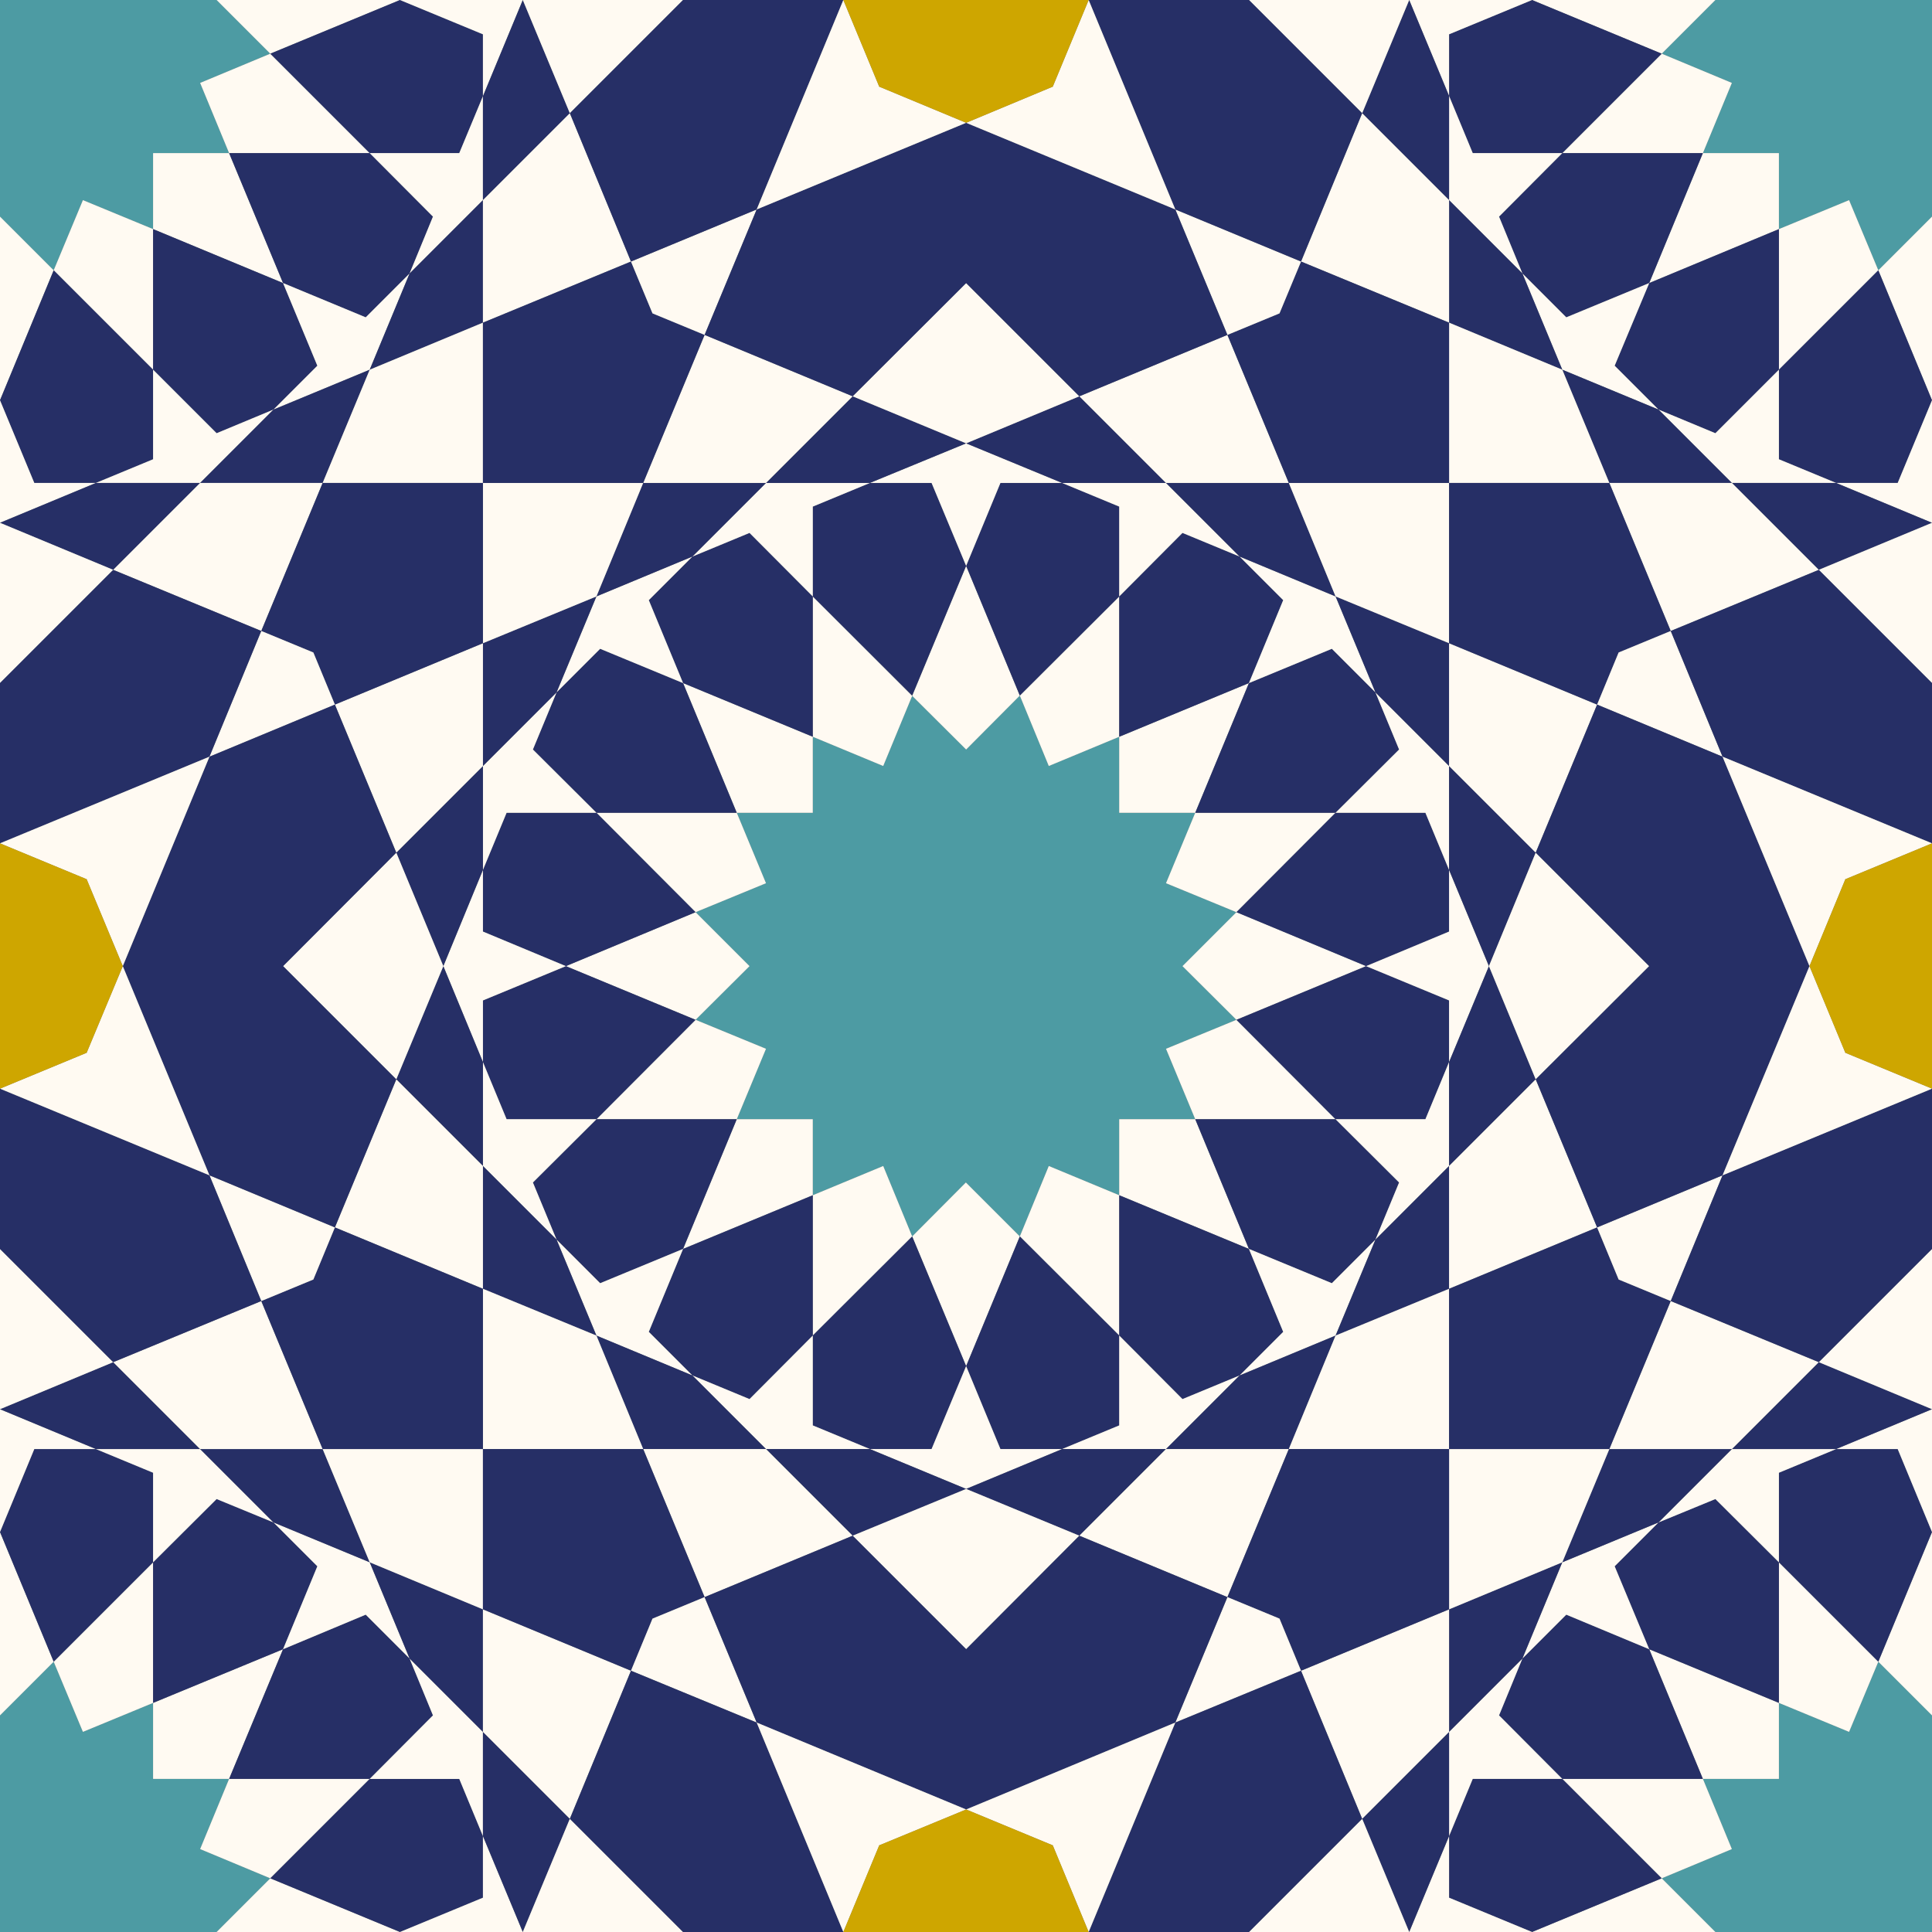 <svg xmlns="http://www.w3.org/2000/svg" width="726.9" height="726.9" viewBox="0 0 726.9 726.9">
  <rect x="0" y="0" width="726.9" height="726.9" fill="#808080" stroke="none"/>
  <style>
    :root { --black: #443430; --gold: #CEA600; --turquois: #4D9BA3; --blue: #262F66; --white: #FFFAF2; } .shape-1{fill:#4D9BA3} .shape-2{fill:#FFFAF2} .shape-3{fill:#262F66} .shape-4{fill:#FFFAF2} .shape-5{fill:#262F66} .shape-6{fill:#FFFAF2} .shape-7{fill:#262F66} .shape-8{fill:#FFFAF2} .shape-9{fill:#262F66} .shape-10{fill:#FFFAF2} .shape-11{fill:#CEA600} .guides{ stroke: #4FFF4F; display: none; fill: none}
  </style>
  <g id="pattern" class="line">
    <path class="shape-1" d="M444.9 363.5l20.3-20.3-26.5-10.9 11-26.5h-28.6v-28.6l-26.5 11-10.9-26.5-20.2 20.3-20.3-20.2-10.9 26.4-26.5-11v28.6h-28.6l11 26.5-26.5 10.9 20.3 20.3-20.3 20.2 26.5 10.9-11 26.5h28.6v28.6l26.5-11 10.9 26.5 20.2-20.3 20.3 20.3 10.9-26.5 26.5 11v-28.6h28.6l-11-26.5 26.5-10.9zM808.4 0l20.2-20.2-26.4-11 10.9-26.4h-28.6v-28.6l-26.4 10.9-11-26.4-20.2 20.2-20.2-20.2-11 26.4-26.4-10.9v28.6h-28.6l10.9 26.4-26.4 11L645.4 0l-20.2 20.2 26.4 11-10.9 26.4h28.6v28.6l26.4-10.9 11 26.4 20.2-20.2 20.2 20.2 11-26.4 26.4 10.9V57.6h28.6l-10.9-26.4 26.4-11zM81.5 726.9l20.2-20.2-26.4-11 10.9-26.4H57.6v-28.6l-26.4 10.9-11-26.4L0 645.4l-20.2-20.2-11 26.4-26.4-10.9v28.6h-28.6l10.9 26.4-26.4 11 20.2 20.2-20.2 20.2 26.4 11-10.9 26.4h28.6v28.6l26.4-10.9 11 26.4L0 808.4l20.2 20.2 11-26.4 26.4 10.9v-28.6h28.6l-10.9-26.4 26.4-11zm726.9 0l20.2-20.2-26.4-11 10.9-26.4h-28.6v-28.6l-26.4 10.9-11-26.4-20.2 20.2-20.2-20.2-11 26.4-26.4-10.9v28.6h-28.6l10.9 26.4-26.4 11 20.2 20.2-20.2 20.2 26.4 11-10.9 26.4h28.6v28.6l26.4-10.9 11 26.4 20.2-20.2 20.2 20.2 11-26.4 26.4 10.9v-28.6h28.6l-10.9-26.4 26.4-11zM81.5 0l20.2-20.2-26.4-11 10.9-26.4H57.6v-28.6L31.2-75.3l-11-26.4L0-81.5l-20.2-20.2-11 26.4-26.4-10.9v28.6h-28.6l10.9 26.4-26.4 11L-81.5 0l-20.2 20.2 26.4 11-10.9 26.4h28.6v28.6l26.4-10.9 11 26.4L0 81.5l20.2 20.2 11-26.4 26.4 10.9V57.6h28.6L75.3 31.2l26.4-11z"/>
    <path class="shape-2" d="M465.2 383.7l48.8-20.2-48.8-20.3-20.3 20.3zm-44.1-77.9h28.6l20.2-48.8-48.8 20.2v28.6zM363.5 282l20.2-20.3-20.2-48.8-20.3 48.9 20.3 20.2zm57.6 139.1v28.6l48.8 20.2-20.2-48.8h-28.6zm-77.9 44.1l20.3 48.8 20.2-48.8-20.3-20.3zm-81.5-122l-48.8 20.3 48.8 20.2 20.3-20.2zm15.5 77.9L257 469.9l48.8-20.2v-28.6zm188-77.9l37.3-37.4h-52.8l-11 26.5zm-203.5 40.5l-37.3 37.4h52.8l11-26.5zm177 10.9l11 26.5h52.8l-37.3-37.4zm-150.5-62.3l-11-26.5h-52.8l37.3 37.4zm44.1-44.1l10.9-26.4-37.4-37.4v52.8l26.5 11zm-26.5-11L257 257l20.2 48.8h28.6zm0 172.5v52.8l37.4-37.3-10.9-26.5zm77.9 15.5l37.4 37.3v-52.8l-26.5-11zm10.9-177l26.5-11v-52.8l-37.4 37.3zm312.1-186.5l20.2 48.9 20.2-48.9-20.2-20.2zM625.2-20.2L576.4 0l48.8 20.2L645.4 0zm15.5 77.8l-20.2 48.9 48.8-20.3V57.6zm-15.5-37.4l-37.4 37.4h52.9l10.9-26.4zm44.1 66v52.9l37.4-37.4-11-26.4zM101.7 747.1l48.8-20.2-48.8-20.2-20.2 20.2zm-44.1-77.8h28.6l20.3-48.8-48.9 20.2v28.6zM0 645.4l20.2-20.2L0 576.4l-20.2 48.8L0 645.4z"/>
    <path class="shape-2" d="M101.7 706.7l37.4-37.4H86.2l-10.9 26.4zm-70.5-55.1l26.4-10.9v-52.9l-37.4 37.4zm695.7-6.2l20.2-20.2-20.2-48.8-20.2 48.8 20.2 20.2zm-101.7 61.3l-48.8 20.2 48.8 20.2 20.2-20.2zm26.4-11l-10.9-26.4h-52.9l37.4 37.4zm44.1-44.1l11-26.4-37.4-37.4v52.9l26.4 10.9zm-26.4-10.9l-48.8-20.2 20.2 48.8h28.6zM101.7 20.2L150.5 0l-48.8-20.2L81.5 0zM57.6 57.6v28.6l48.9 20.3-20.3-48.9H57.6zm-77.8 44.1L0 150.6l20.2-48.9L0 81.5zm95.5-70.5l10.9 26.4h52.9l-37.4-37.4zm-55.1 70.5l37.4 37.4V86.2L31.2 75.3z"/>
    <path class="shape-3" d="M469.9 469.9l-48.8-20.2v52.8l23.8 23.9 21.5-8.9 16.4-16.4zM514 363.5l-48.8 20.2 37.3 37.4h33.8l8.9-21.5v-23.2zM363.5 514l-20.3-48.8-37.4 37.3v33.8l21.5 8.9h23.2zm-57.7-11.5v-52.8L257 469.9l-12.9 31.2 16.4 16.4 21.5 8.9zM257 469.9l20.2-48.8h-52.8l-23.9 23.8 8.9 21.5 16.4 16.4z"/>
    <path class="shape-3" d="M421.1 502.5l-37.4-37.3-20.2 48.8 12.9 31.2h23.2l21.5-8.9zM224.4 305.8h52.8L257 257l-31.2-12.9-16.4 16.4-8.9 21.5zm-11.5 57.7l48.8-20.3-37.3-37.4h-33.8l-8.9 21.5v23.2zm11.5 57.6l37.3-37.4-48.8-20.2-31.2 12.9v23.2l8.9 21.5zM257 257l48.8 20.2v-52.8L282 200.5l-21.5 8.9-16.4 16.4zm245.5 164.1h-52.8l20.2 48.8 31.2 12.9 16.4-16.4 8.9-21.5zm-81.4-196.7v52.8l48.8-20.2 12.9-31.2-16.4-16.4-21.5-8.9zm-57.6-11.5l20.2 48.8 37.4-37.3v-33.8l-21.5-8.9h-23.2z"/>
    <path class="shape-3" d="M469.9 257l-20.2 48.8h52.8l23.9-23.8-8.9-21.5-16.4-16.4zm-164.1-32.6l37.4 37.3 20.3-48.8-13-31.2h-23.2l-21.5 8.9zm196.7 81.4l-37.3 37.4 48.8 20.3 31.2-13v-23.2l-8.9-21.5zm224.4-155.2l-20.2-48.9-37.4 37.4v33.7l21.5 8.9H714zm-57.6-11.5V86.2l-48.8 20.3-13 31.1 16.5 16.5 21.4 8.9zm-48.8-32.6l20.2-48.9h-52.9L564 81.5l8.8 21.4 16.5 16.5zm-32.7-48.9l37.4-37.4L576.4 0l-31.2 12.9v23.2l8.9 21.5zM57.6 587.8v52.9l48.9-20.2 12.9-31.2-16.5-16.5-21.4-8.8zM0 576.4l20.2 48.8 37.4-37.4v-33.7l-21.5-8.9H12.9zm106.5 44.1l-20.3 48.8h52.9l23.8-23.9-8.8-21.4-16.5-16.5zm32.6 48.8l-37.4 37.4 48.8 20.2 31.2-12.9v-23.2l-8.9-21.5zm448.7 0h52.9l-20.2-48.8-31.2-13-16.5 16.5-8.8 21.4zm-11.4 57.6l48.8-20.2-37.4-37.4h-33.7l-8.9 21.5V714zm44.1-106.4l48.8 20.2v-52.9L645.4 564l-21.4 8.8-16.5 16.5zm48.8-32.7l37.4 37.4 20.2-48.8-12.9-31.2h-23.2l-21.5 8.9zM106.5 106.5L57.6 86.2v52.9L81.5 163l21.4-8.9 16.5-16.5zM150.5 0l-48.8 20.2 37.4 37.4h33.7l8.9-21.4V12.9zM57.6 139.1l-37.4-37.4L0 150.6l12.9 31.1h23.2l21.5-8.9zm81.5-81.5H86.2l20.3 48.9 31.1 12.9 16.5-16.5 8.8-21.4z"/>
    <path class="shape-4" d="M288.2 181.7l-27.7 27.7 21.5-8.9 23.8 23.9v-33.8l21.5-8.9zm-63.8 239.4h-33.8l-8.9-21.5v39.1l27.7 27.7-8.9-21.5zm36.1-211.7l-36.1 15-15 36.1 16.4-16.4L257 257l-12.9-31.2zm257 51.1l8.9 21.5-23.9 23.8h33.8l8.9 21.5v-39.1zM305.8 536.3v-33.8L282 526.4l-21.5-8.9 27.7 27.7h39.1zm132.9-354.6h-39.1l21.5 8.9v33.8l23.8-23.9 21.5 8.9zm6.2 344.7l-23.8-23.9v33.8l-21.5 8.9h39.1l27.7-27.7zM200.5 282l8.9-21.5-27.7 27.7v39.1l8.9-21.5h33.8zm335.8 139.1h-33.8l23.9 23.8-8.9 21.5 27.7-27.7v-39.1zm-292.2 80l12.9-31.2-31.2 12.9-16.4-16.4 15 36.1 36.1 15zm119.4-334.3l-36.2 14.9h23.2l13 31.2 12.9-31.2h23.2zm12.9 378.4L363.5 514l-13 31.2h-23.2l36.2 15 36.1-15zm126.1-320.8l-36.1-15 16.4 16.4-12.9 31.2 31.2-12.9 16.4 16.4z"/>
    <path class="shape-4" d="M501.1 482.8l-31.2-12.9 12.9 31.2-16.4 16.4 36.1-15 15-36.1zM181.7 350.5v-23.2l-14.9 36.2 14.9 36.1v-23.2l31.2-12.9zm378.5 13l-15-36.2v23.2l-31.2 13 31.2 12.9v23.2zm27.6-305.9h-33.7l-8.9-21.5v39.2l27.6 27.6-8.8-21.4zm81.5 115.2v-33.7L645.4 163l-21.4-8.9 27.6 27.6h39.2zm-61.8-35.2l13-31.1-31.2 12.9-16.5-16.5 15 36.2 36.2 15z"/>
    <path class="shape-4" d="M739.8 181.7l-12.9-31.1-12.9 31.1h-23.2l36.1 15 36.2-15zM545.2-12.9v-23.2L530.2 0l15 36.1V12.9L576.4 0zM154.1 624l8.8 21.4-23.8 23.9h33.7l8.9 21.5v-39.2zm-78.8-78.8H36.1l21.5 8.9v33.7L81.5 564l21.4 8.8zM0 530.2l-36.1 15h23.2L0 576.4l12.9-31.2h23.2z"/>
    <path class="shape-4" d="M139.1 587.8l-36.2-15 16.5 16.5-12.9 31.2 31.1-13 16.5 16.5zm57.6 139.1l-15-36.1V714l-31.2 12.9 31.2 12.9v23.3zm454.9-181.7L624 572.8l21.4-8.8 23.9 23.8v-33.7l21.5-8.9zM624 572.8l-36.2 15-15 36.2 16.5-16.5 31.2 13-13-31.2zm-60 72.6l8.8-21.4-27.6 27.6v39.2l8.9-21.5h33.7zm162.9-115.2l-36.1 15H714l12.9 31.2 12.9-31.2h23.3z"/>
    <path class="shape-4" d="M545.2 714v-23.2l-15 36.1 15 36.2v-23.3l31.2-12.9zM81.5 163l-23.9-23.9v33.7l-21.5 8.9h39.2l27.6-27.6zm91.3-105.4h-33.7l23.8 23.9-8.8 21.4 27.6-27.6V36.2zM12.9 181.7L0 150.6l-12.9 31.1h-23.2l36.1 15 36.1-15z"/>
    <path class="shape-4" d="M137.6 119.4l-31.1-12.9 12.9 31.1-16.5 16.5 36.2-15 15-36.2zM196.7 0l-15-36.1v23.2L150.5 0l31.2 12.9v23.3z"/>
    <path class="shape-5" d="M260.5 517.5l-36.1-15 17.6 42.7h46.2zm-51.1-257l15-36.1-42.7 17.6v46.2zm257-51.1l36.1 15-17.6-42.7h-46.2zm51.1 257l-15 36.1 42.7-17.6v-46.2zM399.6 181.7h39.1l-32.6-32.6-42.6 17.7zm145.6 217.9v39.1l32.6-32.6-17.6-42.6zM327.3 545.2h-39.1l32.6 32.6 42.7-17.6zM181.7 327.3v-39.1l-32.6 32.6 17.7 42.7zm78.8-117.9l27.7-27.7H242l-17.6 42.7zm205.9 308.1l-27.7 27.7h46.2l17.6-42.7zm-257-51.1l-27.7-27.7v46.2l42.7 17.6zm308.1-205.9l27.7 27.7V242l-42.7-17.6zM181.7 399.6l-14.9-36.1-17.7 42.6 32.6 32.6zm363.5-72.3l15 36.2 17.6-42.7-32.6-32.6zM399.6 545.2l-36.1 15 42.6 17.6 32.6-32.6zm-72.3-363.5l36.2-14.9-42.7-17.7-32.6 32.6zM624 154.1l-36.2-15 17.7 42.6h46.1zm66.8 27.6h-39.2l32.7 32.7 42.6-17.7zm-118-78.8l-27.6-27.6v46.1l42.6 17.7zm-27.6-66.8L530.2 0l-17.7 42.6 32.7 32.7zM102.9 572.8l36.2 15-17.7-42.6H75.3zm-66.8-27.6h39.2l-32.7-32.7L0 530.2zm118 78.8l27.6 27.6v-46.1l-42.6-17.7zm27.6 66.8l15 36.1 17.7-42.6-32.7-32.7zM572.8 624l15-36.2-42.6 17.7v46.1z"/>
    <path class="shape-5" d="M545.2 690.8v-39.2l-32.7 32.7 17.7 42.6zm78.8-118l27.6-27.6h-46.1l-17.7 42.6z"/>
    <path class="shape-5" d="M690.8 545.2l36.1-15-42.6-17.7-32.7 32.7zM154.1 102.9l-15 36.2 42.6-17.7V75.3zm27.6-66.7v39.1l32.7-32.7L196.7 0zm-78.8 117.9l-27.6 27.6h46.1l17.7-42.6zm-66.8 27.6L0 196.7l42.6 17.7 32.7-32.7z"/>
    <path class="shape-6" d="M242 181.7h-60.3V242l42.7-17.6zm-60.3 303.2v60.3H242l-17.6-42.7zM545.2 242v-60.3h-60.3l17.6 42.7zm-60.3 303.2h60.3v-60.3l-42.7 17.6zm92.9-139.1l42.7-42.6-42.7-42.7-17.6 42.7zm-428.7-85.3l-42.6 42.7 42.6 42.6 17.7-42.6zm257-171.7l-42.6-42.6-42.7 42.6 42.7 17.7zm-85.3 428.7l42.7 42.7 42.6-42.7-42.6-17.6zm164.1-396.1L461.8 126l-55.7 23.1 32.6 32.6zm92.9 224.4l-32.6 32.6v46.2l55.7-23.1zM181.7 242L126 265.1l23.1 55.7 32.6-32.6zM242 545.2l23.1 55.7 55.7-23.1-32.6-32.6zm-92.9-139.1L126 461.8l55.7 23.1v-46.2zm428.7-85.3l23.1-55.7-55.7-23.1v46.2z"/>
    <path class="shape-6" d="M406.1 577.8l55.7 23.1 23.1-55.7h-46.2zm-85.3-428.7L265.1 126 242 181.7h46.2zm224.4-27.7v60.3h60.3l-17.7-42.6zm-32.7-164L469.9 0l42.6 42.6L530.2 0zm171.8 257l42.6 42.6 42.6-42.6-42.6-17.7z"/>
    <path class="shape-6" d="M605.5 181.7l23.1 55.7 55.7-23-32.7-32.7zm-93-139.1l-23 55.8 55.7 23V75.3zM181.7 605.5v-60.3h-60.3l17.7 42.6zm32.7 164l42.6-42.6-42.6-42.6-17.7 42.6zm-171.8-257L0 469.9l-42.6 42.6L0 530.2zm78.8 32.7l-23.1-55.7-55.7 23 32.7 32.7zm93 139.1l23-55.7-55.7-23.1v46.1zm391.1-139.1h-60.3v60.3l42.6-17.7zm-93 139.1l-42.6 42.6 42.6 42.6 17.7-42.6zm257-171.8l-42.6-42.6-42.6 42.6 42.6 17.7z"/>
    <path class="shape-6" d="M545.2 605.5l-55.7 23.1 23 55.7 32.7-32.7zm139.1-93l-55.7-23-23.1 55.7h46.1zM121.4 181.7h60.3v-60.3l-42.6 17.7zm93-139.1L257 0l-42.6-42.6L196.7 0zm-257 171.8L0 257l42.6-42.6L0 196.7zm257-171.8l-32.7 32.7v46.1l55.7-23zM42.6 214.4l55.7 23 23.1-55.7H75.3z"/>
    <g>
      <path class="shape-7" d="M545.2 181.7V242l55.7 23.1 8.1-19.6 19.6-8.1-23.1-55.7zm0 363.5h60.3l23.1-55.7-19.6-8.1-8.1-19.6-55.7 23.1zM181.7 181.7H242l23.1-55.7-19.6-8.1-8.1-19.5-55.7 23zm363.5 0v-60.3l-55.7-23-8.1 19.5-19.6 8.1 23.1 55.7zM181.7 545.2v-60.3L126 461.8l-8.1 19.6-19.6 8.1 23.1 55.7zm0-363.5h-60.3l-23.1 55.7 19.6 8.1 8.1 19.6 55.7-23.1zm363.5 363.5h-60.3l-23.1 55.7 19.6 8.1 8.1 19.6 55.7-23.1zm-363.5 0v60.3l55.7 23.1 8.1-19.6 19.6-8.1-23.1-55.7z"/>
    </g>
    <g>
      <path class="shape-8" d="M628.6 237.4l-19.6 8.1-8.1 19.6 47.2 19.6zm-27.7 224.4l8.1 19.6 19.6 8.1 19.5-47.3zM237.4 98.4l8.1 19.5 19.6 8.1 19.6-47.2zM461.8 126l19.6-8.1 8.1-19.5-47.3-19.6zM98.3 489.5l19.6-8.1 8.1-19.6-47.2-19.6zM126 265.1l-8.1-19.6-19.6-8.1-19.5 47.3zm363.5 363.5l-8.1-19.6-19.6-8.1-19.6 47.2zm-224.4-27.7l-19.6 8.1-8.1 19.6 47.3 19.5z"/>
    </g>
    <g>
      <path class="shape-9" d="M600.9 265.1l-23.1 55.7 42.7 42.7-42.7 42.6 23.1 55.7 47.2-19.6 32.7-78.7-32.7-78.8zm27.7 224.4l55.7 23 42.6-42.6 42.6 42.6 55.8-23-19.6-47.3-78.8-32.6-78.8 32.6z"/>
      <path class="shape-9" d="M825.3 237.4l-55.8-23-42.6 42.6-42.6-42.6-55.7 23 19.5 47.3 78.8 32.6 78.8-32.6zM265.1 126l55.7 23.1 42.7-42.6 42.6 42.6 55.7-23.1-19.6-47.2-78.7-32.6-78.8 32.6zm224.4-27.6l23-55.8L469.9 0l42.6-42.6-23-55.7-47.3 19.5L409.6 0l32.6 78.8z"/>
      <path class="shape-9" d="M237.4-98.3l-23 55.7L257 0l-42.6 42.6 23 55.8 47.3-19.6L317.3 0l-32.6-78.8zM126 461.8l23.1-55.7-42.6-42.6 42.6-42.7-23.1-55.7-47.2 19.6-32.6 78.8 32.6 78.7zM98.3 237.4l-55.7-23L0 257l-42.6-42.6-55.8 23 19.6 47.3L0 317.3l78.8-32.6z"/>
      <path class="shape-9" d="M-98.4 489.5l55.8 23L0 469.9l42.6 42.6 55.7-23-19.5-47.3L0 409.6l-78.8 32.6zm560.2 111.4l-55.7-23.1-42.6 42.7-42.7-42.7-55.7 23.1 19.6 47.2 78.8 32.7 78.7-32.7zm-224.4 27.7l-23 55.7 42.6 42.6-42.6 42.6 23 55.8 47.3-19.6 32.6-78.8-32.6-78.8z"/>
      <path class="shape-9" d="M489.5 825.3l23-55.8-42.6-42.6 42.6-42.6-23-55.7-47.3 19.5-32.6 78.8 32.6 78.8z"/>
    </g>
    <g>
      <path class="shape-10" d="M680.8 363.5l-32.7 78.7 78.8-32.6-32.6-13.5zm-32.7-78.8l32.7 78.8 13.5-32.7 32.6-13.5zM363.5 46.2l78.7 32.6L409.6 0l-13.5 32.6zm-78.8 32.6l78.8-32.6-32.7-13.6L317.3 0zM46.2 363.5l32.6-78.8L0 317.3l32.6 13.5zm32.6 78.7l-32.6-78.7-13.6 32.6L0 409.6zm284.7 238.6l-78.8-32.7 32.6 78.8 13.5-32.6zm78.7-32.7l-78.7 32.7 32.6 13.5 13.5 32.6z"/>
    </g>
    <g>
      <path class="shape-11" d="M726.9 317.3l32.6 13.5 13.6 32.7-13.6 32.6-32.6 13.5-32.6-13.5-13.5-32.6 13.5-32.7zM317.3 0l13.5-32.6 32.7-13.5 32.6 13.5L409.6 0l-13.5 32.6-32.6 13.6-32.7-13.6zM0 409.6l-32.6-13.5-13.6-32.6 13.6-32.7L0 317.3l32.6 13.5 13.6 32.7-13.6 32.6zm409.6 317.3l-13.5 32.6-32.6 13.6-32.7-13.6-13.5-32.6 13.5-32.6 32.7-13.5 32.6 13.5z"/>
    </g>
  </g>
  <g class="guides">
    <circle cx="363.4" cy="363.5" r="257"/>
    <circle cx="726.9" cy="726.9" r="257"/>
    <circle cx="726.9" r="257"/>
    <circle cy="726.9" r="257"/>
    <circle r="257"/>
    <path d="M-119.4 589.3l44.1 106.4 44.1 106.5 44.1 106.4m106.5-44.1L75.3 758.1 31.2 651.6l-44.1-106.4M-119.4-137.6l44.1 106.4 44.1 106.5 44.1 106.4m106.5-44.1L75.3 31.2 31.2-75.3l-44.1-106.4"/>
    <path d="M-181.7 545.2h363.5v363.5h-363.5z"/>
    <path d="M-181.7 714l106.4 44.1 106.5 44.1 106.4 44.1m44.1-106.5L75.3 695.7l-106.5-44.1-106.4-44.1M-181.7-12.9l106.4 44.1L31.2 75.3l106.4 44.1m44.1-106.5L75.3-31.2-31.2-75.3l-106.4-44.1"/>
    <path d="M-181.7-181.7h363.5v363.5h-363.5zM-237.4 628.6L98.4 489.5l139.1 335.8-335.8 139z"/>
    <path d="M-237.4 825.2l139.1-335.8 335.8 139.1-139 335.8zm0 .1l474.8-196.7M98.3 964.3L-98.4 489.5m-139 139.1l474.8 196.7m-335.8 139L98.3 489.5M-237.4 98.3l139.1-335.8L237.5-98.4l-139 335.8zm0 .1L237.4-98.3M98.3 237.4L-98.4-237.4m-139 139.1L237.4 98.4m-335.8 139L98.3-237.4"/>
    <path d="M-237.4-98.3L98.4-237.4 237.5 98.4l-335.8 139z"/>
    <path d="M-257 0L0-257 257.2 0 .1 257zm75.3-181.7l363.4 363.4m-363.4 0l363.4-363.4M-257 727L0 469.8l257 257L0 984zm75.3-181.8l363.4 363.4m-363.4 0l363.4-363.4"/>
    <path d="M-57.6 554.1H57.6v115.2H-57.6z"/>
    <path d="M-57.6 669.3H57.6v115.2H-57.6zm0 115.2H57.6v115.2H-57.6zM-57.6-172.8H57.6v115.2H-57.6zm0 115.2H57.6V57.6H-57.6zm0 115.2H57.6v115.2H-57.6z"/>
    <path d="M0 0h726.9v726.9H0z"/>
    <path d="M106.4 363.4l257-257 257 257-257 257zm257.1 363.5V0M0 363.5h726.9M181.7 181.7l363.5 363.5m-363.5 0l363.5-363.5M12.9 545.2l-44.1 106.4-44.1 106.5-44.1 106.4m106.5 44.1l44.1-106.4 44.1-106.5 44.1-106.4M12.9-181.7L-31.2-75.3-75.3 31.2l-44.1 106.4m106.5 44.1L31.2 75.3 75.3-31.2l44.1-106.4"/>
    <path d="M126 265l335.8-139L601 461.8l-335.8 139z"/>
    <path d="M126 461.7L265.1 126l335.8 139L462 600.8zm0 .1l474.9-196.7M461.8 600.9L265.1 126M126 265.1l474.9 196.7M265.1 600.9L461.8 126M137.6 607.5L31.2 651.6l-106.5 44.1-106.4 44.1m44.1 106.5l106.4-44.1 106.5-44.1L181.7 714M137.6-119.4L31.2-75.3-75.3-31.2l-106.4 44.1m44.1 106.5l106.4-44.1L75.3 31.2l106.4-44.1"/>
    <path d="M163 808.4l-81.5-81.5L0 645.4-81.5 564M163 81.5L81.5 0 0-81.5l-81.5-81.4"/>
    <path d="M172.8 669.3h-345.6m0 115.2h345.6M-57.6 554.1v345.6m115.2 0V554.1m23.9 9.9L0 645.4l-81.5 81.5-81.5 81.5m81.5 81.5L0 808.4l81.5-81.5 81.5-81.5m-326 0l81.5 81.5L0 808.4l81.5 81.5M172.8-57.6h-345.6m0 115.2h345.6M-57.6-172.8v345.6m115.2 0v-345.6m23.9 9.9L0-81.5-81.5 0-163 81.5m81.5 81.5L0 81.5 81.5 0 163-81.5m-326 0L-81.5 0 0 81.5 81.5 163M181.7 181.7h363.5v363.5H181.7z"/>
    <path d="M181.7 350.5l106.5 44.1 106.4 44.1 106.5 44.1m44.1-106.4l-106.5-44.1-106.4-44.1-106.5-44.1"/>
    <path d="M200.5 282l81.5 81.5 81.5 81.4 81.4 81.5m81.5-81.5l-81.5-81.4-81.4-81.5-81.5-81.5"/>
    <path d="M244.1 225.8l44.1 106.5 44.1 106.4 44.1 106.5m106.4-44.1l-44.1-106.5-44.1-106.4-44.1-106.5"/>
    <path d="M305.8 190.6H421v115.2H305.8zm0 115.2H421V421H305.8zm0 115.3H421v115.2H305.8z"/>
    <path d="M376.4 181.7l-44.1 106.5-44.1 106.4-44.1 106.5m106.4 44.1l44.1-106.5 44.1-106.4 44.1-106.5M469.9 727l257-257.1 257 257-257 257zm75.3-181.8l363.4 363.4m-363.4 0l363.4-363.4M470 0l257-257L984 0 727 257.2zm75.2-181.7l363.4 363.4m-363.4 0l363.4-363.4"/>
    <path d="M489.5 628.6l335.8-139.1 139.1 335.8-335.8 139z"/>
    <path d="M489.5 825.2l139.1-335.8 335.8 139.1-139 335.8zm0 .1l474.8-196.7m-139 335.7L628.6 489.5M489.5 628.6l474.8 196.7m-335.7 139l196.7-474.8M489.5 98.3l139.1-335.8L964.4-98.4l-139 335.8zm0 .1L964.3-98.3m-139 335.7L628.6-237.4M489.5-98.3L964.3 98.4m-335.7 139l196.7-474.8"/>
    <path d="M489.5-98.3l335.8-139.1L964.4 98.4l-335.8 139zM501.1 244.1l-106.5 44.1-106.4 44.1-106.5 44.1m44.1 106.4l106.5-44.1 106.4-44.1 106.5-44.1"/>
    <path d="M536.3 305.8H190.6m0 115.3h345.7M305.8 190.6v345.7m115.3 0V190.6m23.8 9.9L363.5 282 282 363.5l-81.5 81.4m81.5 81.5l81.5-81.5 81.4-81.4 81.5-81.5M545.2 545.2h363.5v363.5H545.2z"/>
    <path d="M545.2 714l106.4 44.1 106.5 44.1 106.4 44.1m44.1-106.5l-106.4-44.1-106.5-44.1-106.4-44.1m137.6-290.2l32.6 13.5 13.6 32.7-13.6 32.6-32.6 13.5-32.6-13.5-13.5-32.6 13.5-32.7zm-98.3-79.9l52.2 126.1m0 0l-52.2 126m98.3-172.2l-126-52.2m0 196.7l126-52.2m-126-144.4l8.1-19.7 19.6-8.1m0 252.1l-19.6-8.1-8.1-19.6M317.3 0l13.5-32.6 32.7-13.6 32.6 13.6L409.6 0l-13.5 32.6-32.6 13.6-32.7-13.6zm-79.9 98.4l126.1-52.2m0 0l126 52.1M317.3 0l-52.2 126m196.7 0L409.6 0M265.2 126l-19.7-8.1-8.1-19.5m252.1-.1l-8.1 19.6-19.6 8.1M0 409.6l-32.6-13.5-13.6-32.6 13.6-32.7L0 317.3l32.6 13.5 13.6 32.7-13.6 32.6zm98.3 79.9l-52.2-126m.1 0l52.1-126.1M0 409.6l126 52.2m0-196.7L0 317.3m126 144.4l-8.1 19.7-19.6 8.1m0-252.1l19.6 8.1 8.1 19.6m283.6 461.8l-13.5 32.6-32.6 13.6-32.7-13.6-13.5-32.6 13.5-32.6 32.7-13.5 32.6 13.5zm79.9-98.3l-126.1 52.2m0 0l-126-52.2m172.2 98.3l52.2-126m-196.7 0l52.2 126m144.4-126l19.7 8.1 8.1 19.6m-252.1 0l8.1-19.6 19.6-8.1M545.2-12.9l106.4 44.1 106.5 44.1 106.4 44.1m44.1-106.5L802.2-31.2 695.7-75.3l-106.4-44.1"/>
    <path d="M545.2-181.7h363.5v363.5H545.2zM564 645.4l81.4 81.5 81.5 81.5 81.5 81.5m81.5-81.5l-81.5-81.5-81.5-81.5-81.5-81.4"/>
    <path d="M564-81.5L645.4 0l81.5 81.5 81.5 81.5m81.5-81.5L808.4 0l-81.5-81.5-81.5-81.4M607.5 589.3l44.1 106.4 44.1 106.5 44.1 106.4m106.5-44.1l-44.1-106.4-44.1-106.5L714 545.2"/>
    <path d="M607.5-137.6l44.1 106.4 44.1 106.5 44.1 106.4m106.5-44.1L802.2 31.2 758.1-75.3 714-181.7M669.3 554.1h115.2v115.2H669.3z"/>
    <path d="M669.3 669.3h115.2v115.2H669.3zm0 115.2h115.2v115.2H669.3zM669.3-172.8h115.2v115.2H669.3zm0 115.2h115.2V57.6H669.3zm0 115.2h115.2v115.2H669.3z"/>
    <path d="M739.8 545.2l-44.1 106.4-44.1 106.5-44.1 106.4M714 908.6l44.1-106.4 44.1-106.5 44.1-106.4M739.8-181.7L695.7-75.3 651.6 31.2l-44.1 106.4M714 181.7l44.1-106.4 44.1-106.5 44.1-106.4"/>
    <path d="M864.5 607.5l-106.4 44.1-106.5 44.1-106.4 44.1m44.1 106.5l106.4-44.1 106.5-44.1L908.6 714M864.5-119.4L758.1-75.3 651.6-31.2 545.2 12.9m44.1 106.5l106.4-44.1 106.5-44.1 106.4-44.1"/>
    <path d="M899.7 669.3H554.1m0 115.2h345.6M669.3 554.1v345.6m115.2 0V554.1m23.9 9.9l-81.5 81.4-81.5 81.5-81.4 81.5m81.4 81.5l81.5-81.5 81.5-81.5 81.5-81.5M899.7-57.6H554.1m0 115.2h345.6M669.3-172.8v345.6m115.2 0v-345.6m23.9 9.9l-81.5 81.4L645.4 0 564 81.5m81.4 81.5l81.5-81.5L808.4 0l81.5-81.5"/>
  </g>
</svg>
